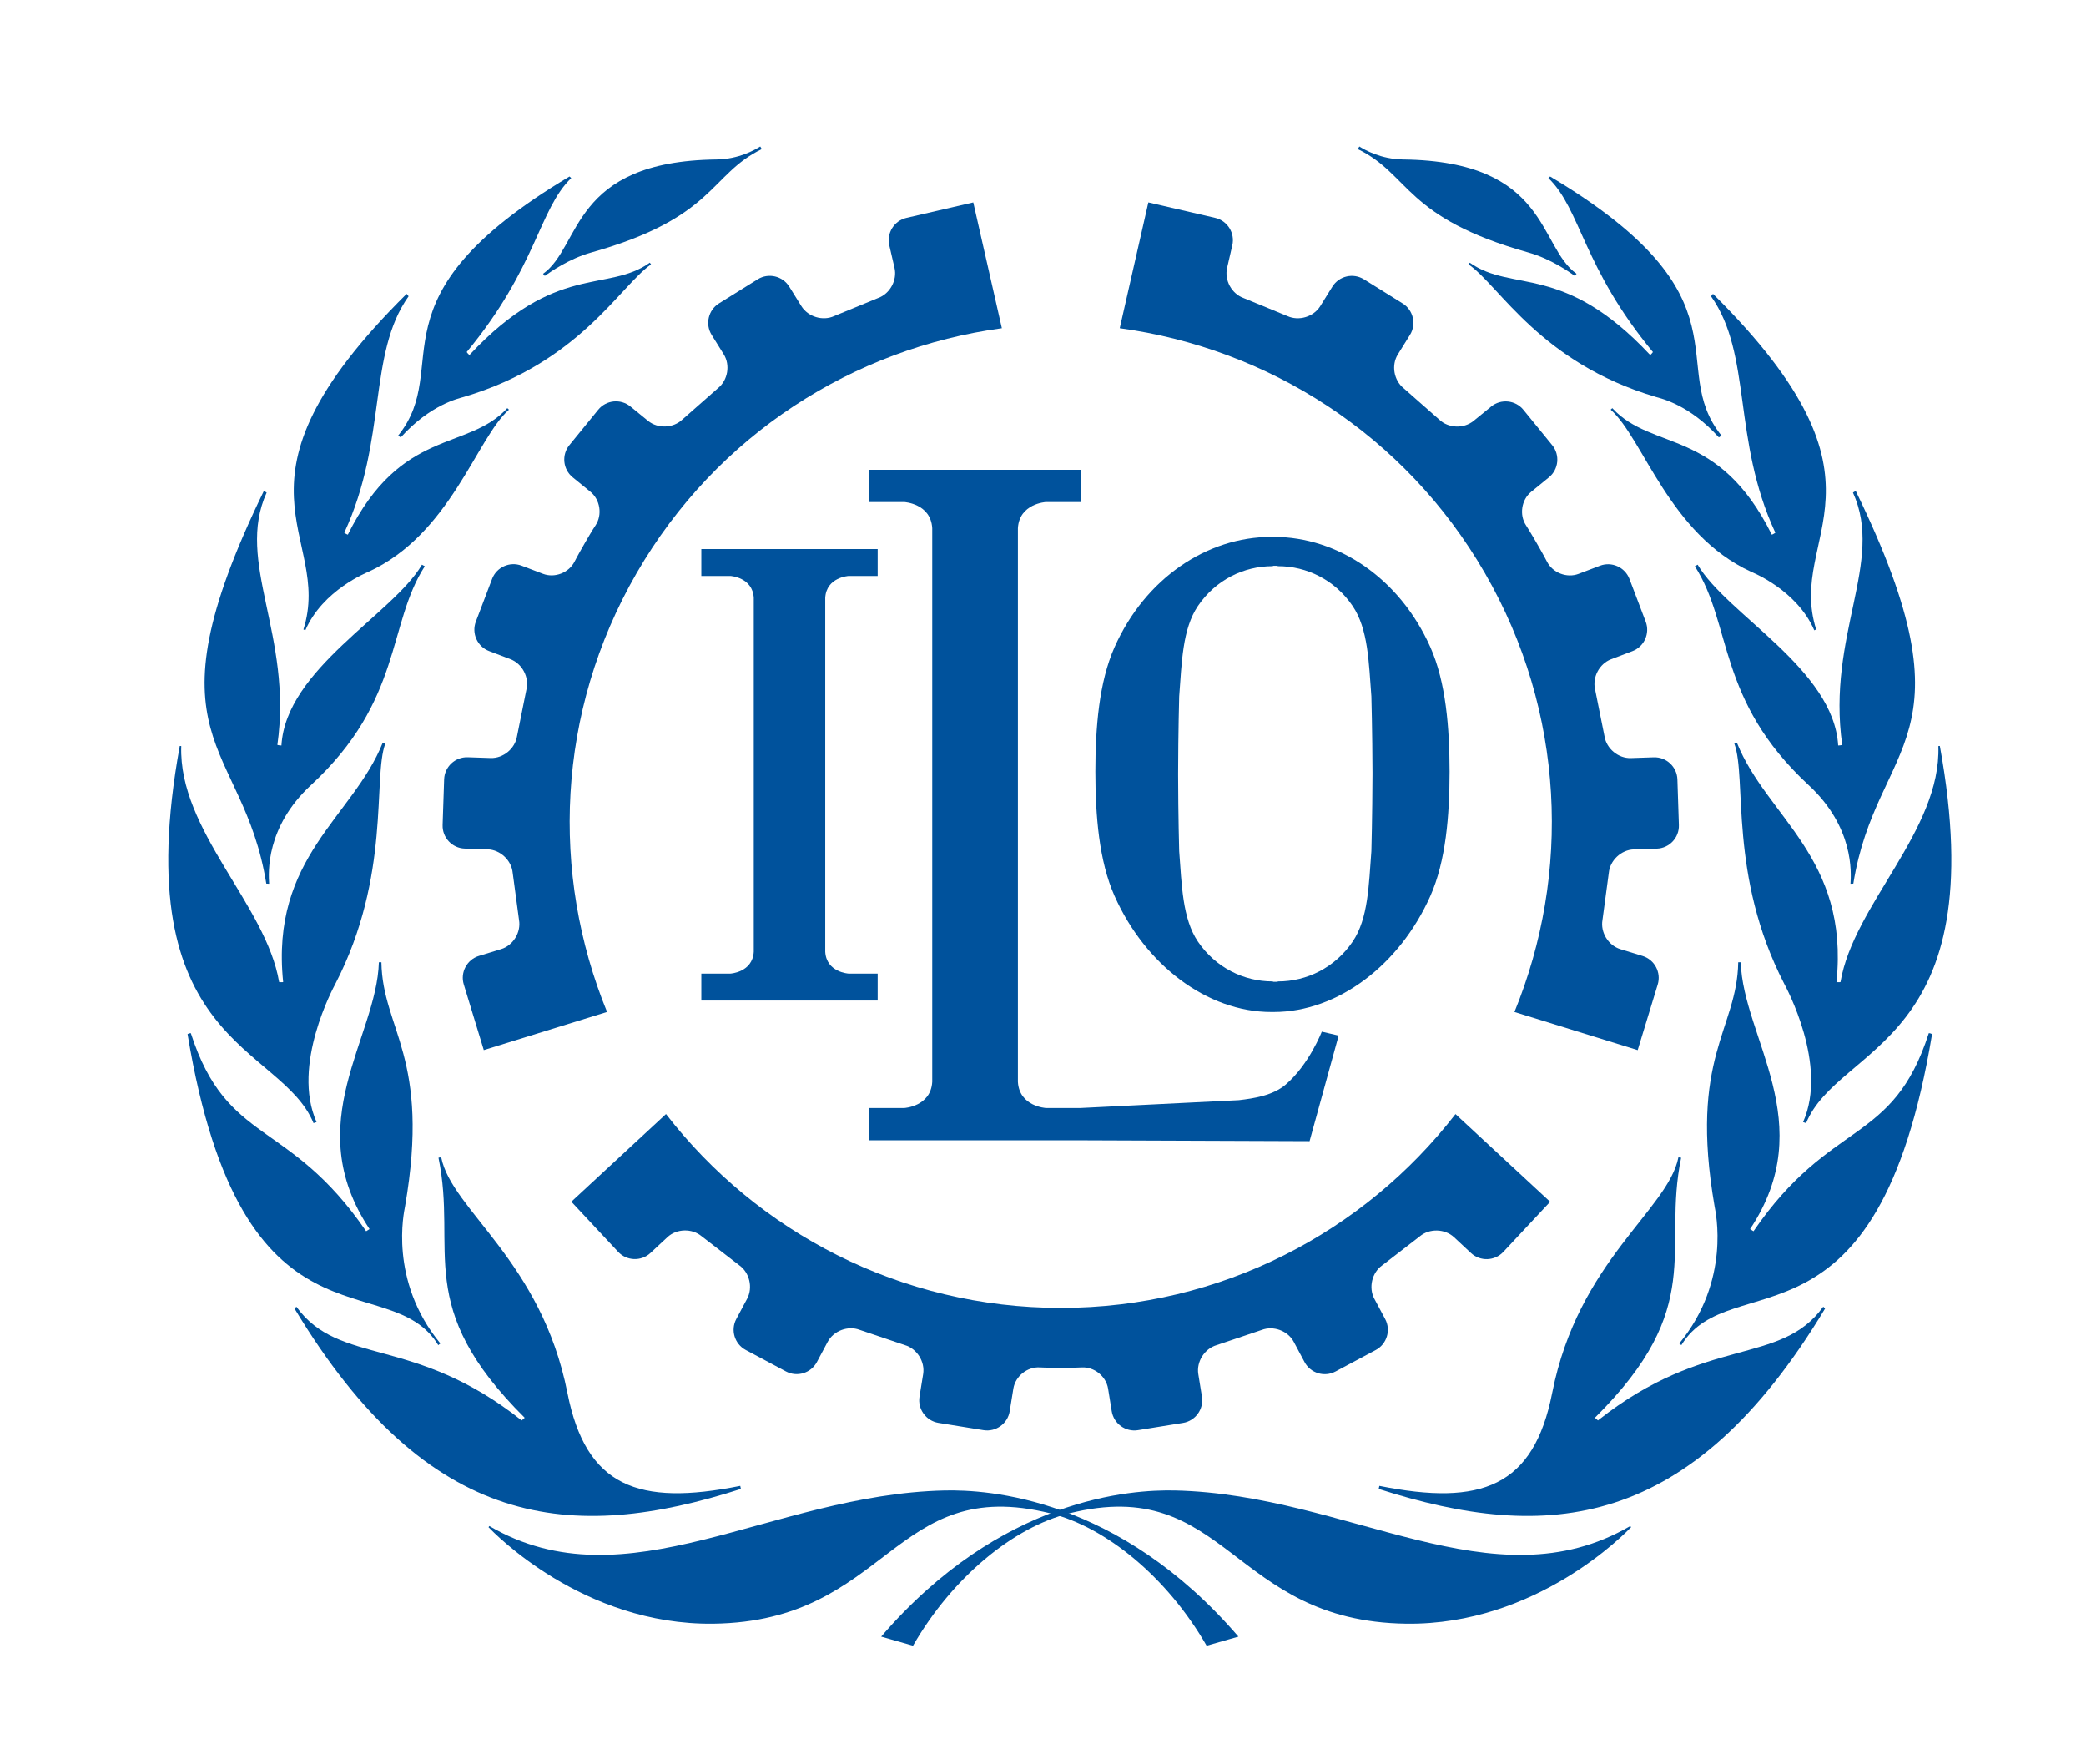 <?xml version="1.0" encoding="utf-8"?>
<!-- Generator: Adobe Illustrator 16.0.0, SVG Export Plug-In . SVG Version: 6.00 Build 0)  -->
<!DOCTYPE svg PUBLIC "-//W3C//DTD SVG 1.1//EN" "http://www.w3.org/Graphics/SVG/1.1/DTD/svg11.dtd">
<svg version="1.1" id="Capa_1" xmlns="http://www.w3.org/2000/svg" xmlns:xlink="http://www.w3.org/1999/xlink" x="0px" y="0px"
	 width="207px" height="175px" viewBox="0 0 207 175" enable-background="new 0 0 207 175" xml:space="preserve">
<g>
	<path fill="#00529C" d="M58.033,53.89c-0.733,1.27-1.014,1.83-1.014,1.83c-0.56,1.115-1.971,1.664-3.136,1.22l-2.125-0.809
		c-1.166-0.444-2.482,0.147-2.926,1.313l-1.611,4.235c-0.444,1.166,0.147,2.483,1.313,2.926l2.123,0.808
		c1.166,0.444,1.877,1.798,1.581,3.01l-0.931,4.629c-0.192,1.232-1.37,2.207-2.617,2.165l-2.275-0.076
		c-1.247-0.042-2.3,0.944-2.342,2.191l-0.151,4.529c-0.042,1.247,0.944,2.3,2.191,2.342l2.289,0.076
		c1.247,0.042,2.36,1.092,2.475,2.333l0.627,4.67c0.218,1.228-0.58,2.532-1.773,2.897l-2.205,0.674
		c-1.192,0.365-1.87,1.641-1.504,2.832l1.986,6.512l12.232-3.783c-5.606-13.69-5.041-29.737,2.931-43.541
		c7.97-13.803,21.586-22.315,36.247-24.304l-2.838-12.484l-6.631,1.534c-1.216,0.28-1.981,1.503-1.701,2.719l0.518,2.247
		c0.28,1.215-0.45,2.558-1.623,2.983l-4.359,1.792c-1.133,0.521-2.599,0.082-3.258-0.978l-1.21-1.944
		c-0.659-1.059-2.065-1.386-3.124-0.727l-3.847,2.394c-1.059,0.659-1.386,2.064-0.727,3.124l1.203,1.933
		c0.659,1.059,0.404,2.566-0.566,3.349l-3.544,3.12c-0.901,0.862-2.431,0.923-3.397,0.135l-1.761-1.435
		c-0.967-0.788-2.402-0.642-3.19,0.326l-2.862,3.513c-0.788,0.967-0.642,2.403,0.326,3.19l1.763,1.437
		c0.967,0.788,1.197,2.285,0.511,3.326C59.096,52.123,58.766,52.62,58.033,53.89z"/>
</g>
<g>
	<path fill="#00529C" d="M105.242,135.723c1.466,0,2.092-0.037,2.092-0.037c1.245-0.072,2.427,0.875,2.625,2.107l0.362,2.244
		c0.198,1.23,1.368,2.076,2.601,1.877l4.473-0.721c1.231-0.199,2.076-1.369,1.878-2.602l-0.362-2.24
		c-0.198-1.232,0.618-2.525,1.816-2.875l4.474-1.508c1.163-0.449,2.597,0.082,3.184,1.184l1.071,2.008
		c0.588,1.1,1.969,1.52,3.069,0.932l3.997-2.133c1.101-0.588,1.521-1.969,0.933-3.068l-1.078-2.02
		c-0.588-1.102-0.235-2.592,0.783-3.311l3.731-2.879c0.955-0.803,2.483-0.764,3.396,0.086l1.687,1.572
		c0.913,0.85,2.355,0.799,3.205-0.113l4.646-4.975l-9.392-8.703c-9.054,11.701-23.234,19.234-39.173,19.234
		c-15.94-0.002-30.119-7.537-39.171-19.238l-9.393,8.699l4.645,4.977c0.85,0.912,2.292,0.963,3.205,0.113l1.687-1.572
		c0.913-0.85,2.441-0.889,3.396-0.086l3.731,2.879c1.018,0.721,1.371,2.211,0.783,3.311l-1.079,2.021
		c-0.587,1.1-0.168,2.48,0.933,3.068l3.997,2.133c1.1,0.588,2.481,0.168,3.068-0.932l1.072-2.008c0.587-1.1,2.02-1.633,3.184-1.184
		l4.474,1.51c1.197,0.35,2.014,1.643,1.815,2.875l-0.362,2.242c-0.199,1.23,0.646,2.4,1.877,2.6l4.473,0.723
		c1.231,0.199,2.402-0.646,2.601-1.879l0.362-2.244c0.199-1.23,1.38-2.18,2.625-2.105
		C103.181,135.686,103.776,135.723,105.242,135.723z"/>
</g>
<g>
	<path fill="#00529C" d="M152.508,53.922c-0.732-1.27-1.077-1.793-1.077-1.793c-0.687-1.042-0.456-2.539,0.511-3.326l1.764-1.437
		c0.967-0.788,1.113-2.223,0.326-3.19l-2.861-3.513c-0.788-0.968-2.224-1.114-3.191-0.326l-1.76,1.434
		c-0.968,0.788-2.496,0.727-3.398-0.135l-3.543-3.121c-0.971-0.783-1.226-2.29-0.566-3.349l1.203-1.933
		c0.659-1.059,0.333-2.464-0.727-3.124l-3.846-2.395c-1.06-0.659-2.465-0.333-3.125,0.727l-1.21,1.944
		c-0.659,1.059-2.125,1.498-3.258,0.977l-4.359-1.793c-1.173-0.426-1.902-1.769-1.622-2.984l0.518-2.247
		c0.28-1.215-0.485-2.439-1.7-2.719l-6.632-1.535l-2.84,12.484c14.66,1.99,28.274,10.504,36.243,24.309
		c7.969,13.804,8.532,29.852,2.925,43.541l12.23,3.783l1.987-6.51c0.365-1.191-0.312-2.467-1.504-2.832l-2.205-0.676
		c-1.192-0.365-1.99-1.668-1.772-2.896l0.628-4.669c0.114-1.242,1.229-2.292,2.476-2.333l2.289-0.076
		c1.246-0.042,2.232-1.096,2.19-2.342l-0.149-4.529c-0.041-1.247-1.096-2.233-2.342-2.191l-2.275,0.076
		c-1.246,0.041-2.424-0.934-2.616-2.166l-0.931-4.629c-0.296-1.211,0.416-2.566,1.582-3.009l2.123-0.807
		c1.166-0.444,1.757-1.76,1.313-2.926l-1.61-4.235c-0.444-1.166-1.76-1.757-2.926-1.313l-2.126,0.808
		c-1.165,0.443-2.576-0.106-3.136-1.221C153.507,55.726,153.241,55.192,152.508,53.922z"/>
</g>
<g>
	<path fill="#00529C" d="M34.392,52.852c-0.032,0.064-0.05,0.1-0.05,0.1S34.359,52.918,34.392,52.852z"/>
</g>
<g>
	<path fill="#00529C" d="M53.89,27.167l0.171,0.209c0.536-0.372,2.364-1.689,4.605-2.319C71.001,21.59,70.386,17.325,75.6,14.792
		l-0.158-0.256c-0.52,0.326-2.122,1.259-4.347,1.287C56.623,16.005,57.723,24.448,53.89,27.167z"/>
</g>
<g>
	<path fill="#00529C" d="M39.506,43.228l0.265,0.171c2.935-3.257,5.759-3.866,6.235-4.006C57.49,35.996,61.497,28.4,64.603,26.238
		l-0.115-0.173c-4.24,3.01-9.29-0.04-17.885,9.143c-0.051,0.055-0.292-0.273-0.292-0.273c6.97-8.42,7.146-14.137,10.375-17.267
		l-0.171-0.155C36.177,29.636,45.103,36.276,39.506,43.228z"/>
</g>
<g>
	<path fill="#00529C" d="M40.351,29.16C21.18,48.154,33.112,53.011,30.109,62.462l0.19,0.083c1.726-4.006,6.174-5.762,6.288-5.815
		c8.12-3.745,10.67-13.199,13.919-16.08l-0.164-0.151c-3.964,4.308-10.516,1.889-15.823,12.546c-0.018,0.035-0.362-0.17-0.356-0.182
		c4.303-9.283,2.29-17.682,6.382-23.463C40.477,29.297,40.405,29.21,40.351,29.16z"/>
</g>
<g>
	<path fill="#00529C" d="M26.424,87.68l0.284,0.014c-0.07-1.08-0.362-5.614,4.157-9.794c9.107-8.424,7.558-15.924,11.289-21.71
		l-0.282-0.156c-2.9,4.942-13.5,10.343-13.945,17.94c0,0.01-0.405-0.035-0.402-0.061c1.547-10.887-4.203-18.137-1.065-25.034
		c-0.104-0.07-0.208-0.128-0.279-0.157C14.022,73.725,24.123,73.375,26.424,87.68z"/>
</g>
<g>
	<path fill="#00529C" d="M31.113,111.445l0.299-0.105c-2.516-5.652,1.689-13.369,1.88-13.74c5.531-10.724,3.681-20.424,4.942-23.81
		l-0.263-0.073c-2.949,7.359-11.148,11.359-9.873,23.731c0.002,0.021-0.396,0.023-0.4-0.002c-1.292-7.67-9.992-15.037-9.713-23.415
		c-0.049-0.006-0.101-0.011-0.147-0.011C12.423,103.773,27.873,103.574,31.113,111.445z"/>
</g>
<g>
	<path fill="#00529C" d="M43.491,133.475l0.206-0.166c-5.158-6.268-3.591-13.096-3.505-13.592
		c2.57-14.842-2.234-17.514-2.344-24.233h-0.25c-0.218,7.513-7.912,15.966-0.927,26.476l-0.337,0.215
		c-7.695-11.23-13.799-8.484-17.398-19.656c-0.001,0-0.003,0-0.004,0c-0.111,0-0.251,0.051-0.32,0.092
		C24.022,135.324,38.573,125.424,43.491,133.475z"/>
</g>
<g>
	<path fill="#00529C" d="M73.523,147.744l-0.065-0.303c-10.135,2.033-15.313,0.088-17.153-9.234
		c-2.582-13.084-11.482-18.133-12.522-23.363c-0.006,0-0.012,0-0.019,0c-0.149,0-0.224,0.023-0.251,0.039
		c0,0.002,0.001,0.004,0.001,0.006c1.909,9.234-2.591,14.734,8.555,25.795l-0.303,0.262c-10.726-8.504-18.092-5.371-22.354-11.281
		c-0.085,0.07-0.156,0.143-0.181,0.189C42.522,151.924,56.772,153.123,73.523,147.744z"/>
</g>
<g>
	<path fill="#00529C" d="M48.477,151.541l0.083-0.115c13.636,7.953,27.89-3.133,45.156-3.529c4.332-0.1,17.287,0.684,29.176,14.504
		l-3.156,0.902c-3.93-6.824-9.99-11.758-15.485-13.131c-15.71-3.928-16.016,10.721-33.462,10.947
		C57.841,161.287,48.985,152.057,48.477,151.541z"/>
</g>
<g>
	<path fill="#00529C" d="M175.945,52.852c0.031,0.064,0.05,0.1,0.05,0.1S175.978,52.918,175.945,52.852z"/>
</g>
<g>
	<path fill="#00529C" d="M175.945,52.852c0.031,0.064,0.05,0.1,0.05,0.1S175.978,52.918,175.945,52.852z"/>
</g>
<g>
	<path fill="#00529C" d="M34.392,52.852c-0.032,0.064-0.05,0.1-0.05,0.1S34.359,52.918,34.392,52.852z"/>
</g>
<g>
	<path fill="#00529C" d="M175.945,52.852c0.031,0.064,0.05,0.1,0.05,0.1S175.978,52.918,175.945,52.852z"/>
</g>
<g>
	<path fill="#00529C" d="M156.447,27.167l-0.172,0.209c-0.535-0.372-2.364-1.689-4.605-2.319
		c-12.335-3.467-11.719-7.732-16.934-10.265l0.158-0.256c0.52,0.326,2.122,1.259,4.347,1.287
		C153.713,16.005,152.614,24.448,156.447,27.167z"/>
</g>
<g>
	<path fill="#00529C" d="M170.83,43.228l-0.265,0.171c-2.935-3.257-5.76-3.866-6.235-4.006
		c-11.483-3.397-15.49-10.993-18.596-13.155l0.115-0.173c4.239,3.01,9.289-0.04,17.885,9.143c0.051,0.055,0.291-0.273,0.291-0.273
		c-6.971-8.42-7.146-14.137-10.374-17.267l0.171-0.155C174.16,29.636,165.233,36.276,170.83,43.228z"/>
</g>
<g>
	<path fill="#00529C" d="M169.986,29.16c19.171,18.995,7.238,23.851,10.24,33.302l-0.189,0.083
		c-1.726-4.006-6.174-5.762-6.288-5.815c-8.12-3.745-10.67-13.199-13.919-16.08l0.164-0.151c3.965,4.308,10.516,1.889,15.823,12.546
		c0.018,0.035,0.362-0.17,0.356-0.182c-4.303-9.283-2.289-17.682-6.382-23.463C169.859,29.297,169.932,29.21,169.986,29.16z"/>
</g>
<g>
	<path fill="#00529C" d="M183.912,87.68l-0.283,0.014c0.069-1.08,0.361-5.614-4.158-9.794c-9.106-8.424-7.557-15.924-11.288-21.71
		l0.281-0.156c2.9,4.942,13.5,10.343,13.944,17.94c0.001,0.01,0.406-0.035,0.402-0.061c-1.547-10.887,4.203-18.137,1.065-25.034
		c0.104-0.07,0.209-0.128,0.279-0.157C196.314,73.725,186.214,73.375,183.912,87.68z"/>
</g>
<g>
	<path fill="#00529C" d="M179.224,111.445l-0.299-0.105c2.516-5.652-1.689-13.369-1.88-13.74
		c-5.531-10.724-3.681-20.424-4.942-23.81l0.263-0.073c2.949,7.359,11.148,11.359,9.873,23.731c-0.002,0.021,0.396,0.023,0.4-0.002
		c1.292-7.67,9.992-15.037,9.713-23.415c0.049-0.006,0.1-0.011,0.146-0.011C197.914,103.773,182.464,103.574,179.224,111.445z"/>
</g>
<g>
	<path fill="#00529C" d="M166.846,133.475l-0.206-0.166c5.157-6.268,3.591-13.096,3.505-13.592
		c-2.57-14.842,2.234-17.514,2.344-24.233h0.25c0.218,7.513,7.912,15.966,0.928,26.476l0.337,0.215
		c7.695-11.23,13.8-8.484,17.398-19.656c0.002,0,0.003,0,0.005,0c0.11,0,0.25,0.051,0.32,0.092
		C186.314,135.324,171.764,125.424,166.846,133.475z"/>
</g>
<g>
	<path fill="#00529C" d="M136.813,147.744l0.065-0.303c10.135,2.033,15.313,0.088,17.153-9.234
		c2.582-13.084,11.481-18.133,12.522-23.363c0.006,0,0.012,0,0.019,0c0.149,0,0.225,0.023,0.251,0.039
		c0,0.002-0.001,0.004-0.001,0.006c-1.909,9.234,2.591,14.734-8.555,25.795l0.303,0.262c10.726-8.504,18.093-5.371,22.354-11.281
		c0.085,0.07,0.156,0.143,0.181,0.189C167.814,151.924,153.564,153.123,136.813,147.744z"/>
</g>
<g>
	<path fill="#00529C" d="M161.859,151.541l-0.083-0.115c-13.637,7.953-27.89-3.133-45.157-3.529
		c-4.331-0.1-17.286,0.684-29.176,14.504l3.157,0.902c3.93-6.824,9.99-11.758,15.485-13.131
		c15.709-3.928,16.016,10.721,33.462,10.947C152.495,161.287,161.352,152.057,161.859,151.541z"/>
</g>
<g>
	<path fill="#00529C" d="M34.392,52.852c-0.032,0.064-0.05,0.1-0.05,0.1S34.359,52.918,34.392,52.852z"/>
</g>
<g>
	<path fill="#00529C" d="M34.392,52.852c-0.032,0.064-0.05,0.1-0.05,0.1S34.359,52.918,34.392,52.852z"/>
</g>
<g>
	<path fill="#00529C" d="M175.945,52.852c0.031,0.064,0.05,0.1,0.05,0.1S175.978,52.918,175.945,52.852z"/>
</g>
<g>
	<path fill="#00529C" d="M126.391,53.275h-0.238c-6.371,0-12.505,4.105-15.549,10.935c-1.549,3.476-1.904,8.001-1.908,12.355
		c0.004,4.35,0.359,8.873,1.908,12.348c3.044,6.835,9.178,11.507,15.549,11.507h0.238c6.371,0,12.501-4.672,15.545-11.507
		c1.548-3.475,1.904-7.998,1.911-12.348c-0.007-4.354-0.363-8.879-1.911-12.355C138.892,57.381,132.762,53.275,126.391,53.275z
		 M136.196,76.84c-0.013,4.092-0.11,7.615-0.11,7.615c-0.257,3.342-0.307,6.699-1.859,8.982c-1.76,2.594-4.568,3.949-7.385,3.949
		l-0.11,0.037h-0.359l-0.106-0.037c-2.82,0-5.63-1.355-7.391-3.949c-1.548-2.283-1.604-5.64-1.861-8.982
		c0,0-0.099-3.484-0.106-7.543v-0.184c0.008-4.092,0.106-7.617,0.106-7.617c0.257-3.342,0.31-6.696,1.861-8.982
		c1.757-2.594,4.566-3.948,7.387-3.948l0.106-0.035h0.358l0.107,0.035c2.82,0,5.633,1.354,7.389,3.948
		c1.554,2.287,1.606,5.64,1.863,8.982c0,0,0.098,3.485,0.11,7.542V76.84z"/>
</g>
<g>
	<path fill="#00529C" d="M131.164,102.371c0,0-1.249,3.246-3.57,5.24c-1.275,1.096-3.164,1.383-4.667,1.557l-15.683,0.777h-3.463
		c0,0-2.628-0.148-2.771-2.592V52.408c0.143-2.443,2.771-2.591,2.771-2.591h3.463v-3.201H86.273v3.201h3.465
		c0,0,2.626,0.148,2.77,2.591v54.946c-0.144,2.443-2.77,2.592-2.77,2.592h-3.465v3.203h20.971l22.709,0.086l2.79-10.133v-0.365
		L131.164,102.371z"/>
</g>
<g>
	<path fill="#00529C" d="M81.891,59.316c0.12-2.039,2.314-2.163,2.314-2.163h2.889v-2.671H69.595v2.671h2.892
		c0,0,2.191,0.124,2.312,2.163v35.131c-0.12,2.039-2.312,2.162-2.312,2.162h-2.892v2.674h17.499v-2.674h-2.889
		c0,0-2.194-0.123-2.314-2.162V59.316z"/>
</g>
</svg>
